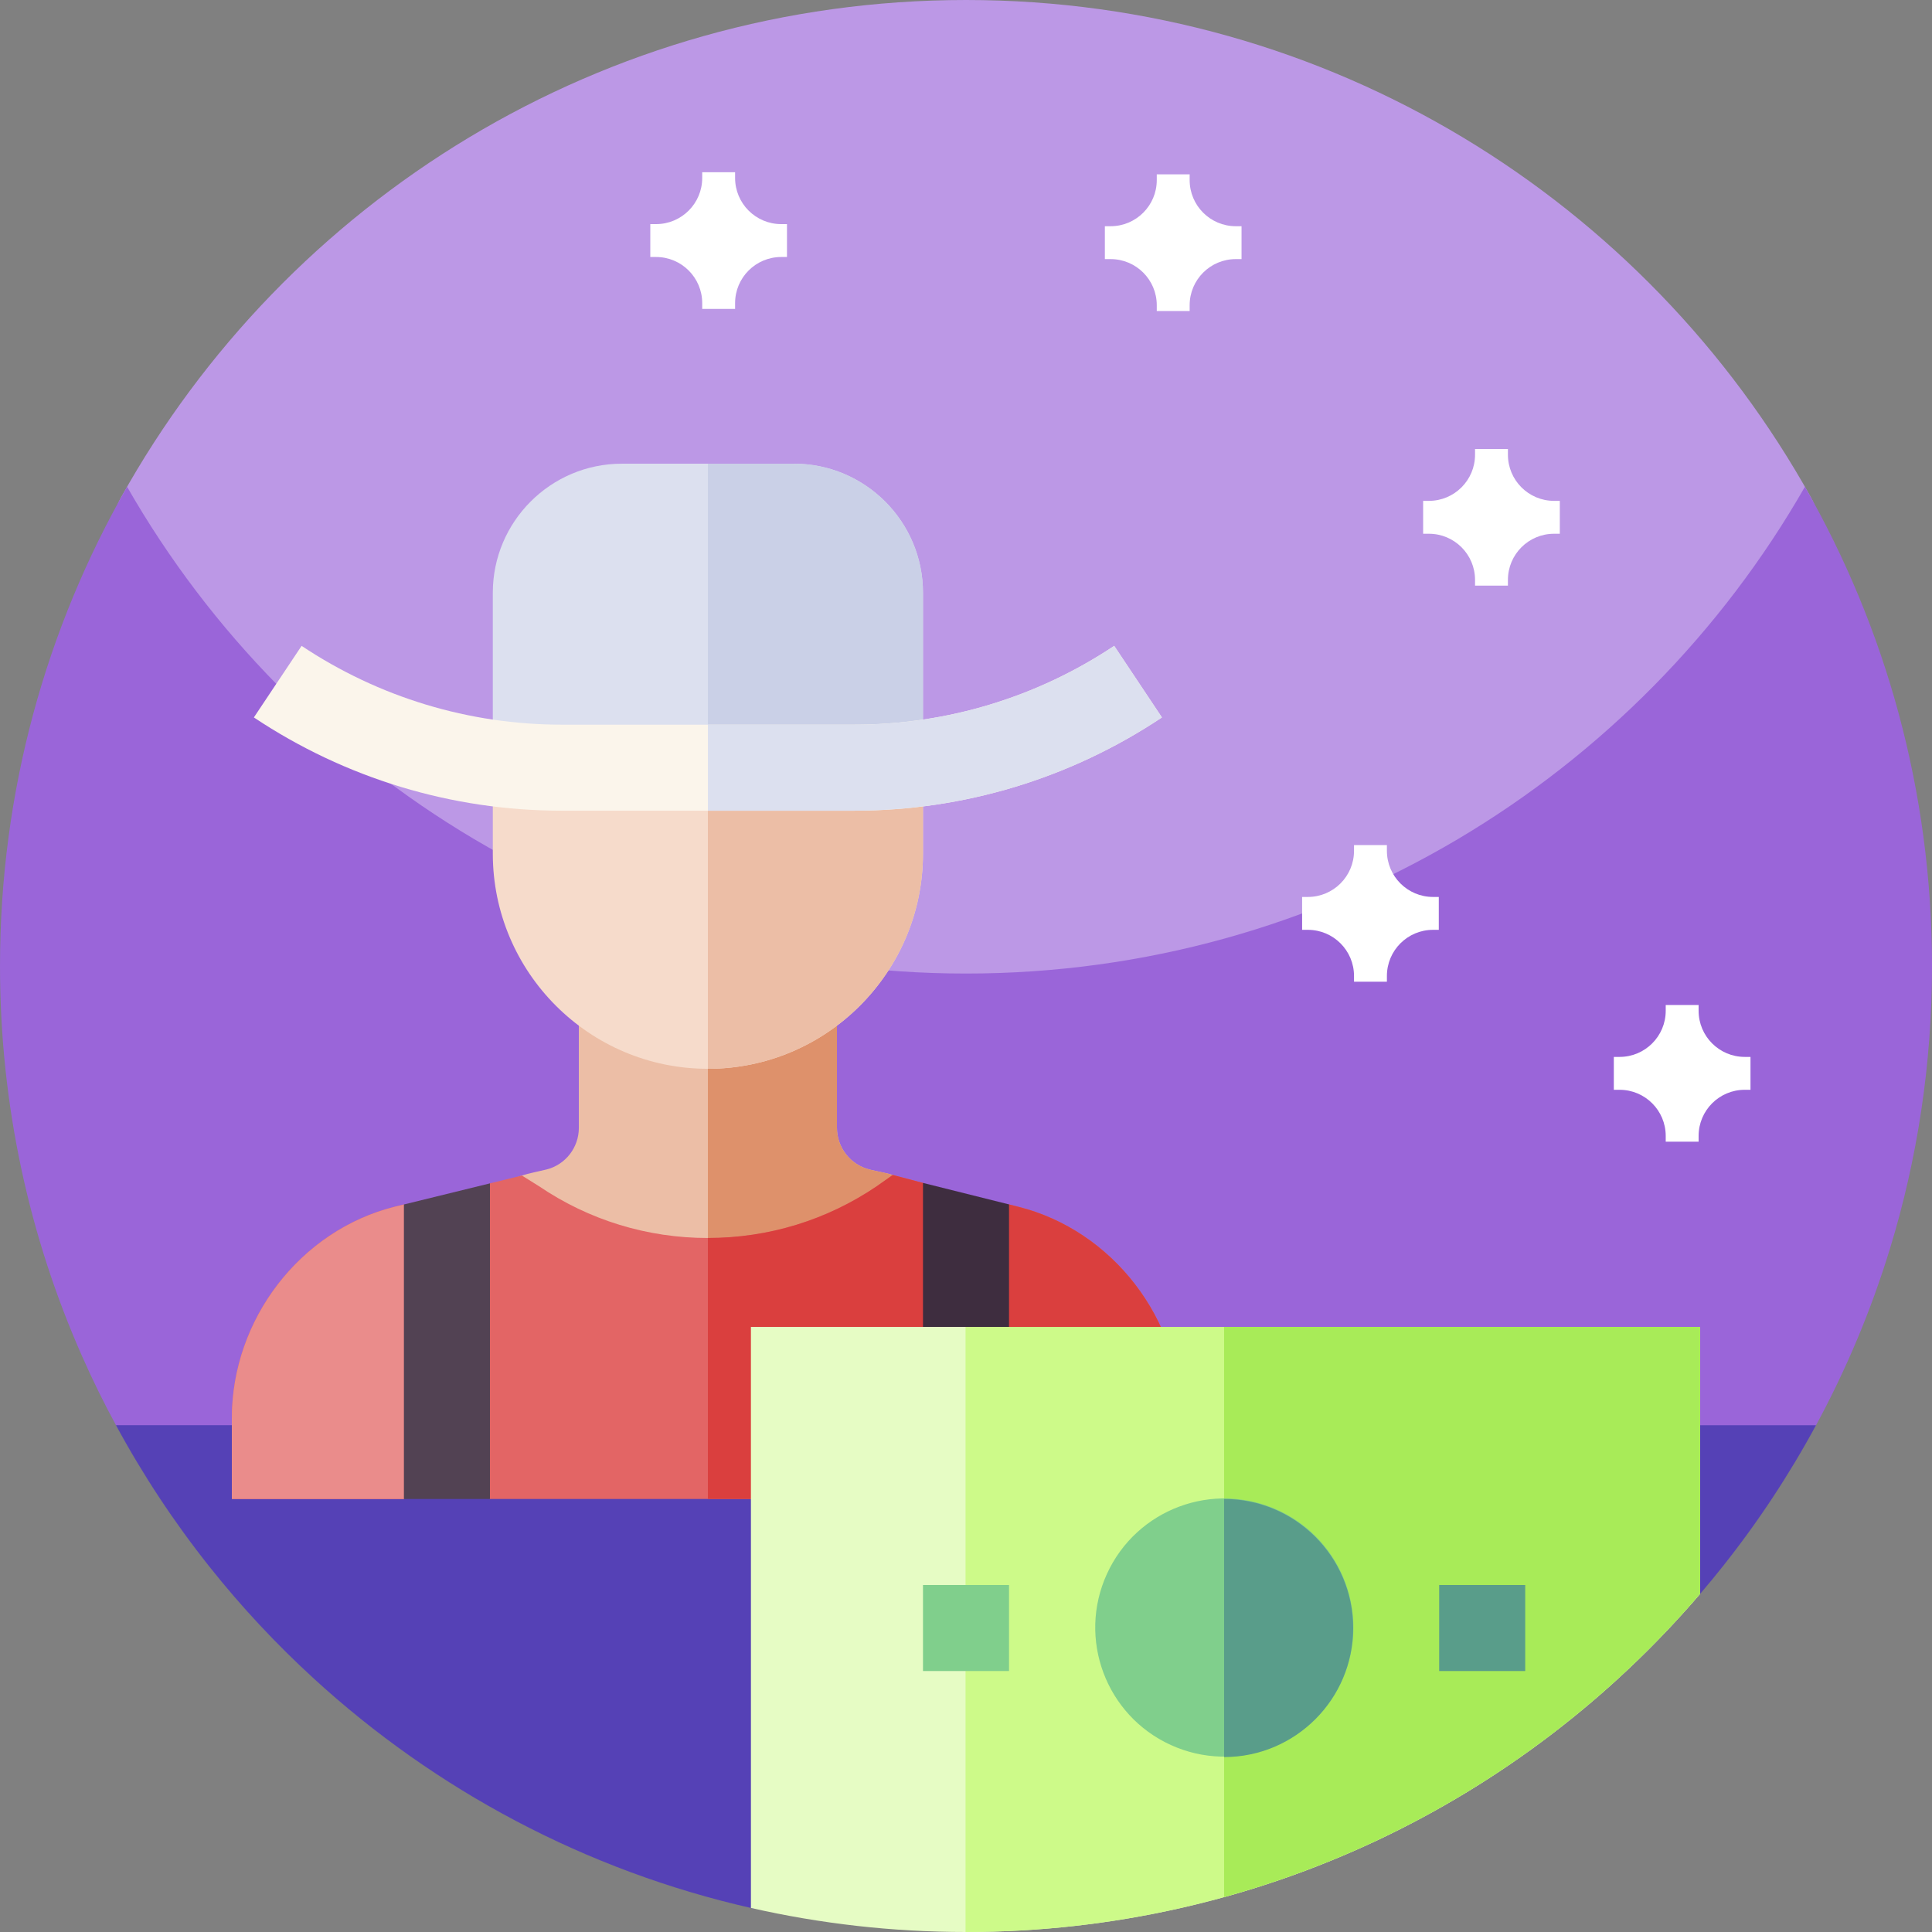 <svg id="Capa_1" enable-background="new 0 0 512 512" height="512" viewBox="0 0 512 512" width="512" xmlns="http://www.w3.org/2000/svg"><rect x="0" y="0" width="512" height="512" fill="#808080" stroke="none"/><g><g><path d="m256 322.66c-141.387 0-244.363-154.047-223.93-190.821 43.691-78.631 127.596-131.839 223.93-131.839 96.333 0 180.237 53.206 223.928 131.836 20.434 36.774-82.541 190.824-223.928 190.824z" fill="#bc98e6"/><path d="m512 256c0 26.051-3.891 51.191-11.129 74.871-5.031 16.469-11.672 32.231-19.75 47.109-8.25 15.2-147.391 51.568-225.121 51.568s-216.871-36.368-225.109-51.568c-3.289-6.031-6.332-12.21-9.121-18.531-14-31.629-21.77-66.629-21.77-103.449 0-46.219 12.25-89.57 33.68-127 44.121 77.07 127.16 129 222.32 129s178.211-51.93 222.32-129c21.43 37.43 33.68 80.781 33.68 127z" fill="#9a65d9"/><path d="m481.262 377.699c-7.16 13.223-15.434 25.742-24.723 37.43-1.913 2.41-3.869 4.785-5.867 7.123-6.816 7.975-233.108 87.573-251.336 83.454-44.125-9.973-83.93-31.344-116.157-60.854-10-9.153-19.282-19.09-27.719-29.723-9.289-11.688-17.563-24.207-24.723-37.43z" fill="#5541b6"/></g><g><path d="m210.4 122.884h-22.8-22.8c-18.859 0-34.2 15.341-34.2 34.2v46.359h56.999 57.001v-46.359c0-18.859-15.341-34.2-34.2-34.2z" fill="#dce0ef"/><path d="m244.6 157.084c0-18.859-15.341-34.2-34.2-34.2h-22.8v80.559h57z" fill="#cad0e7"/><g><g><path d="m187.601 350.882c-20.571 0-40.41-6.065-57.388-17.539-.475-.295-17.65-13.325 8.095-21.813 1.75-.577 4.349-1.071 6.508-1.602 5.035-1.26 8.586-5.807 8.586-11.045v-30.872l17.11 9.902c5.165 2.99 11.075 4.57 17.089 4.57 6.015 0 11.924-1.58 17.089-4.57l17.11-9.902v30.872c0 5.238 3.551 9.785 8.634 11.057 1.834.459 4.622.938 6.156 1.432 26.148 8.433 9.103 21.492 8.594 21.838-17.021 11.561-36.933 17.672-57.583 17.672z" fill="#ecbea6"/></g><path d="m245.183 333.211c.509-.346 17.555-13.405-8.594-21.838-1.533-.495-4.321-.973-6.156-1.432-5.083-1.272-8.634-5.819-8.634-11.057v-30.872l-17.11 9.902c-5.166 2.99-11.075 4.57-17.089 4.57v68.399c20.651-.001 40.563-6.112 57.583-17.672z" fill="#de916b"/><path d="m269.824 319.791-2.424-.608-10.64 2.82-12.16-8.52-8.01-2.11-4.218 2.977c-13.224 8.983-28.705 13.733-44.771 13.733s-31.547-4.75-44.771-13.733l-4.522-2.819-8.466 2.075-12.16 11.438-10.64-5.844-2.424.593c-25.019 6.255-43.175 29.83-43.175 56.057v21.394h45.599l10.64-9.12 12.16 9.12h114.758l10.64-7.6 12.16 7.6h45.6v-21.394c-.001-26.23-18.157-49.805-43.176-56.059z" fill="#e36565"/><path d="m117.208 324.782-10.167-5.584-2.424.593c-25.019 6.255-43.175 29.83-43.175 56.057v21.394h45.599l10.167-8.714z" fill="#ea8c8b"/><path d="m244.6 397.241 10.64-7.6 12.16 7.6h45.6v-21.394c0-26.227-18.156-49.802-43.175-56.057l-2.424-.608-10.64 2.82-12.16-8.52-8.01-2.11-4.218 2.977c-13.224 8.983-28.705 13.733-44.771 13.733v69.159z" fill="#da3f3e"/><g><g><path d="m267.4 319.183v78.058h-22.8v-83.758z" fill="#3e2d3f"/></g><g><path d="m129.841 313.604v83.637h-22.799v-78.043z" fill="#524253"/></g></g></g><path d="m187.601 203.443h-56.999v22.8c0 31.428 25.572 56.999 56.999 56.999s56.999-25.572 56.999-56.999v-22.8z" fill="#f6dbcb"/><path d="m244.6 226.243v-22.8h-56.999v79.799c31.427.001 56.999-25.571 56.999-56.999z" fill="#ecbea6"/><g><path d="m450.558 422.371v-70.729h-126.159-125.398v153.98c18.33 4.168 37.406 6.378 56.999 6.378 77.868 0 147.605-34.774 194.558-89.629z" fill="#e6fcc4"/><path d="m450.558 422.371v-70.729h-97.635-97.047v160.357c.042 0 .083.002.125.002 77.867-.001 147.604-34.775 194.557-89.63z" fill="#cdfa89"/><path d="m324.399 502.745c49.794-13.773 93.491-42.208 126.159-80.374v-70.729h-126.159z" fill="#a8eb58"/><path d="m244.6 420.041h22.8v22.8h-22.8z" fill="#80cf8c"/><path d="m381.399 420.041h22.8v22.8h-22.8z" fill="#599d8a"/><ellipse cx="324.399" cy="431.441" fill="#80cf8c" rx="34.2" ry="34.2" transform="matrix(.415 -.91 .91 .415 -202.776 547.47)"/><path d="m358.599 431.441c0-18.859-15.341-34.2-34.2-34.2v68.399c18.859.001 34.2-15.34 34.2-34.199z" fill="#599d8a"/></g><path d="m295.276 171.159c-20.495 13.66-44.353 20.885-68.978 20.885h-38.697-38.697c-24.625 0-48.483-7.225-68.978-20.885l-12.647 18.97c24.258 16.165 52.479 24.715 81.625 24.715h38.697 38.697c29.145 0 57.367-8.55 81.625-24.715z" fill="#fbf5eb"/><path d="m307.923 190.129-12.647-18.97c-20.495 13.66-44.353 20.885-68.978 20.885h-38.697v22.8h38.697c29.145-.001 57.367-8.55 81.625-24.715z" fill="#dce0ef"/></g><g fill="#fff"><path d="m208.558 59.392h-1.524c-6.754 0-12.226-5.477-12.226-12.227v-1.523h-8.715v1.523c0 6.75-5.477 12.227-12.227 12.227h-1.527v8.715h1.527c6.75 0 12.227 5.472 12.227 12.226v1.528h8.715v-1.528c0-6.754 5.472-12.226 12.226-12.226h1.524z"/><path d="m329.021 59.949h-1.524c-6.754 0-12.226-5.477-12.226-12.227v-1.523h-8.715v1.523c0 6.75-5.477 12.227-12.227 12.227h-1.527v8.715h1.527c6.75 0 12.227 5.472 12.227 12.226v1.528h8.715v-1.528c0-6.754 5.472-12.226 12.226-12.226h1.524z"/><path d="m413.366 132.734h-1.524c-6.754 0-12.226-5.477-12.226-12.227v-1.523h-8.715v1.523c0 6.75-5.477 12.227-12.227 12.227h-1.527v8.715h1.527c6.75 0 12.227 5.472 12.227 12.226v1.528h8.715v-1.528c0-6.754 5.472-12.226 12.226-12.226h1.524z"/><path d="m381.294 237.701h-1.524c-6.754 0-12.226-5.477-12.226-12.227v-1.523h-8.715v1.523c0 6.75-5.477 12.227-12.227 12.227h-1.527v8.715h1.527c6.75 0 12.227 5.472 12.227 12.226v1.528h8.715v-1.528c0-6.754 5.472-12.226 12.226-12.226h1.524z"/><path d="m463.899 280.092h-1.524c-6.754 0-12.226-5.477-12.226-12.227v-1.523h-8.715v1.523c0 6.75-5.477 12.227-12.227 12.227h-1.527v8.715h1.527c6.75 0 12.227 5.472 12.227 12.226v1.528h8.715v-1.528c0-6.754 5.472-12.226 12.226-12.226h1.524z"/></g></g></svg>